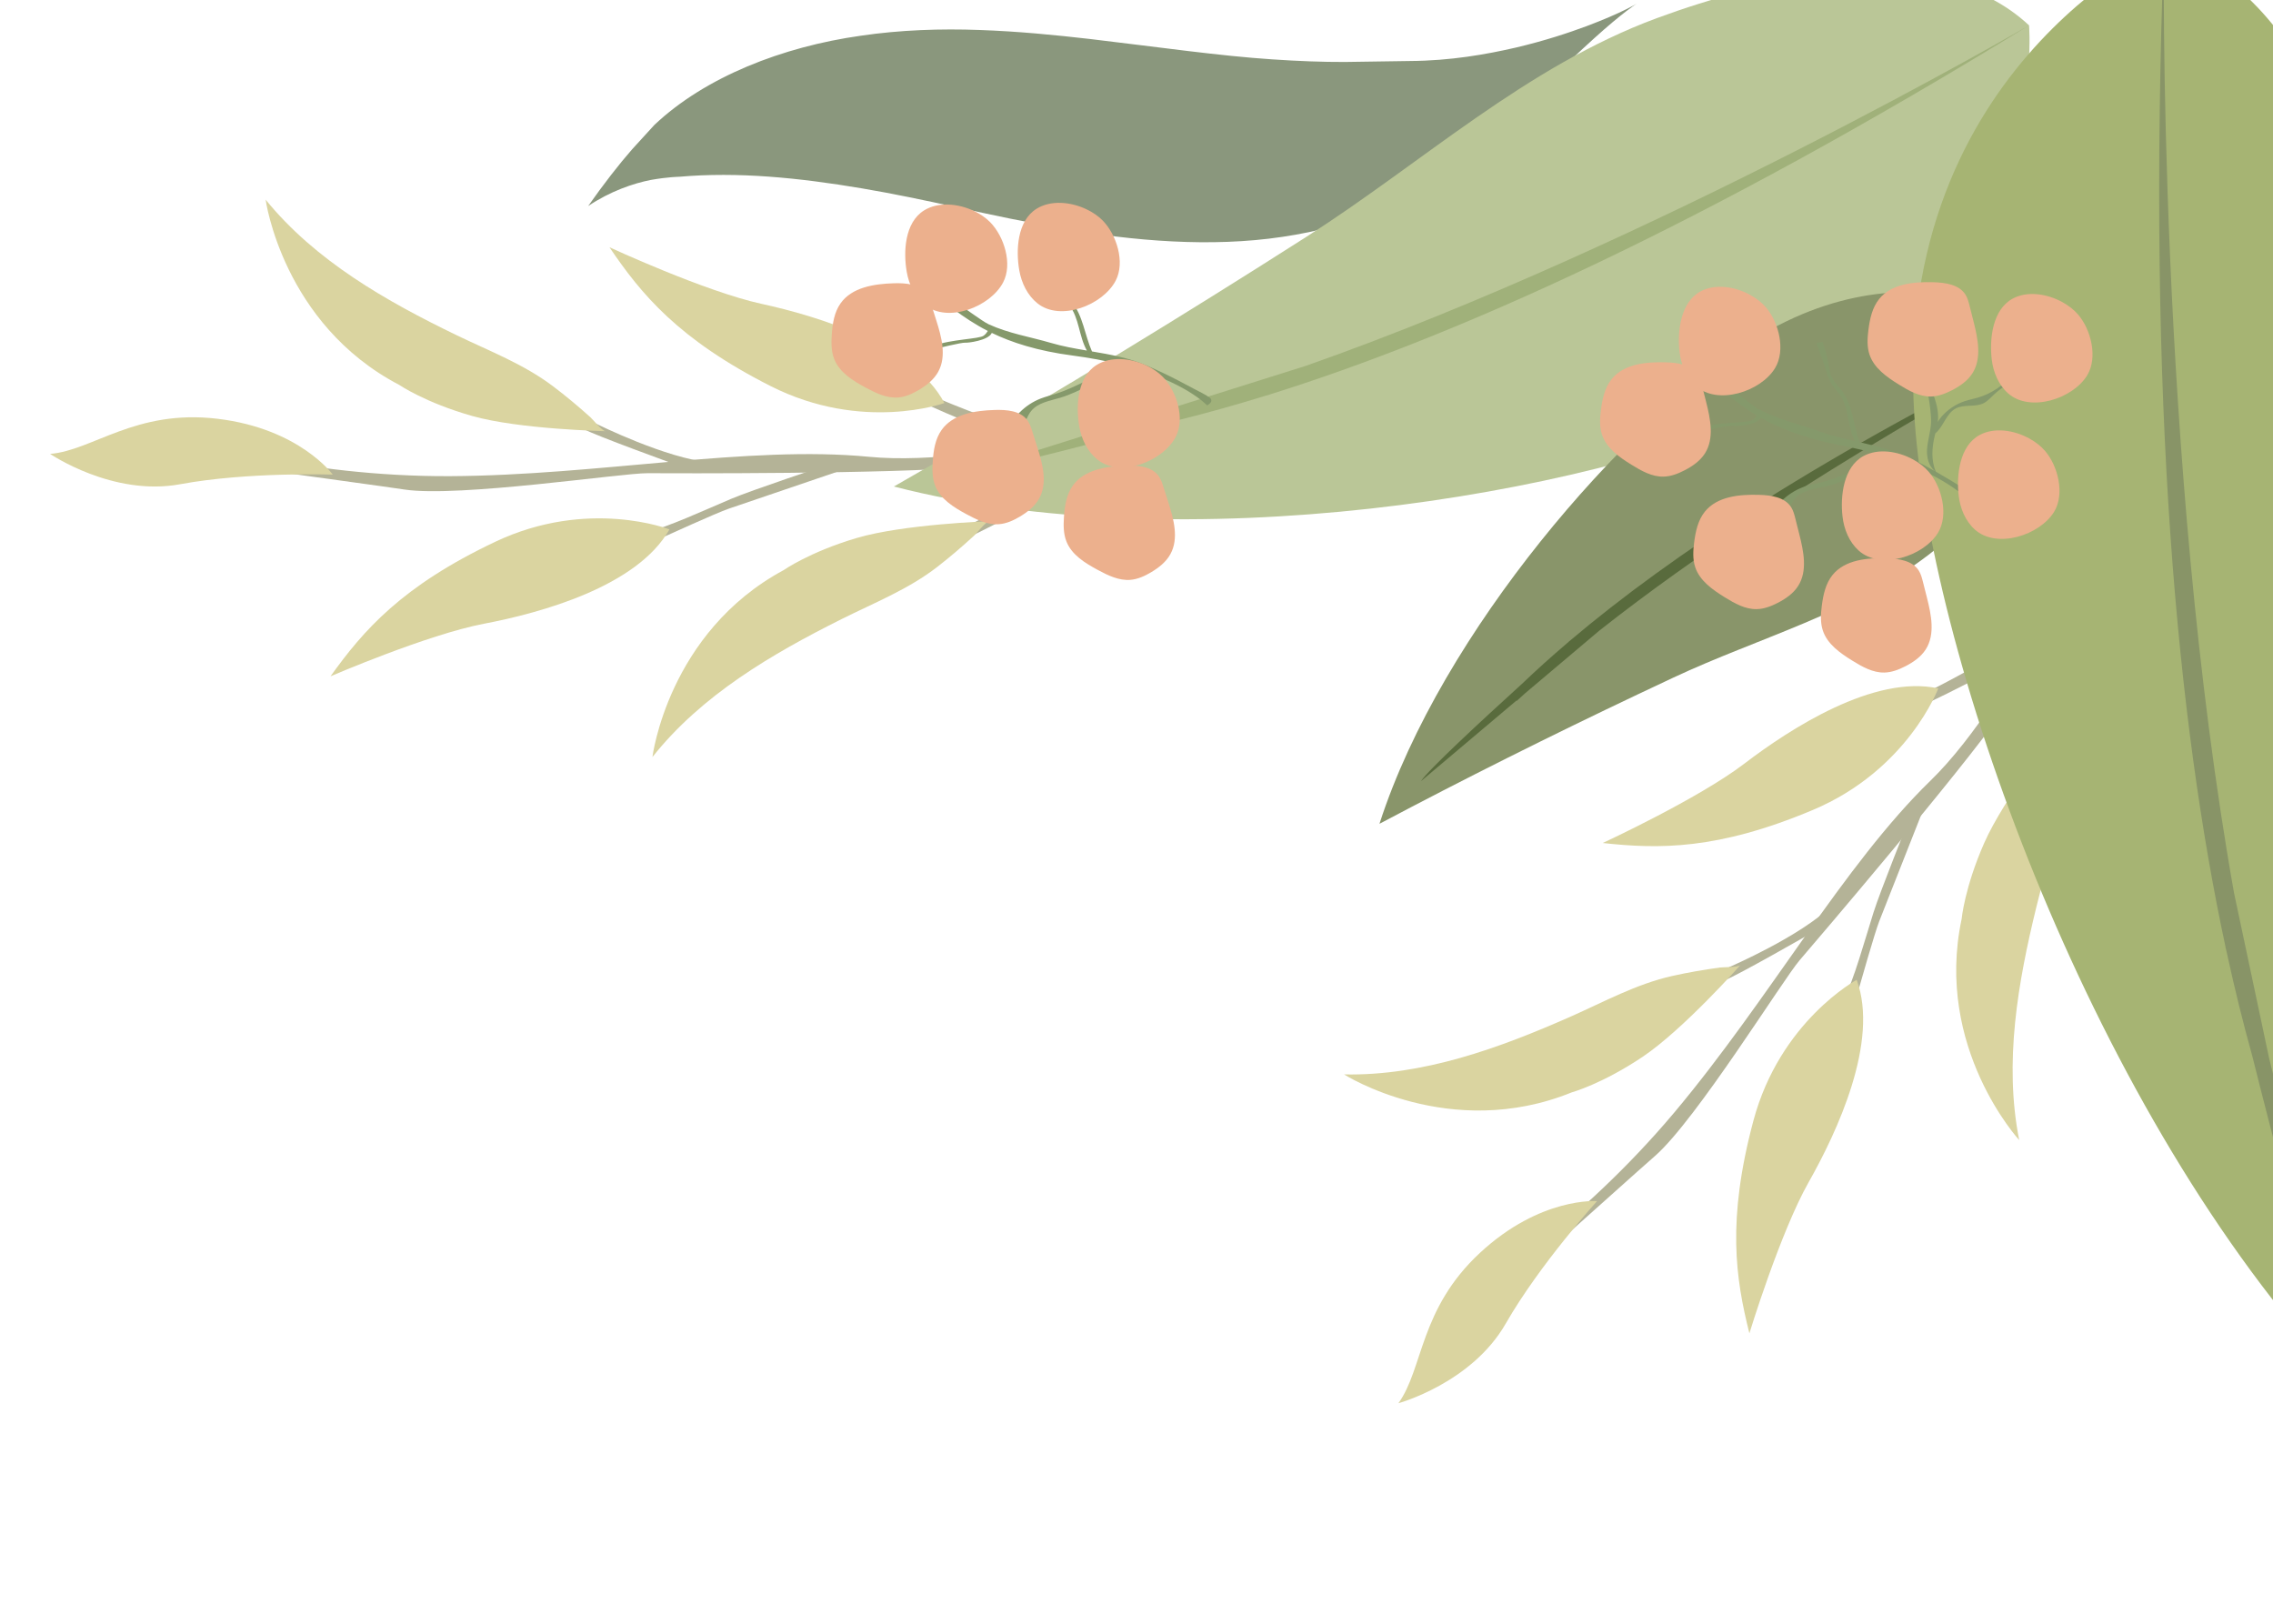<?xml version="1.0" encoding="utf-8"?>
<!-- Generator: Adobe Illustrator 15.1.0, SVG Export Plug-In . SVG Version: 6.00 Build 0)  -->
<!DOCTYPE svg PUBLIC "-//W3C//DTD SVG 1.1//EN" "http://www.w3.org/Graphics/SVG/1.1/DTD/svg11.dtd">
<svg xmlns="http://www.w3.org/2000/svg" xmlns:xlink="http://www.w3.org/1999/xlink" version="1.1" id="Layer_1" x="10px" y="0px" width="210px" height="150px" viewBox="265 30 210 150" enable-background="new 0 0 841.89 595.28" xml:space="preserve">
<path fill="#C3A56B" d="M438.614,65.396c-0.918,0.048-1.702-0.657-1.751-1.576s0.657-1.703,1.575-1.75
	c0.919-0.049,1.703,0.656,1.752,1.575C440.238,64.563,439.533,65.347,438.614,65.396"/>
<path fill="#C3A56B" d="M447.226,63.941c-0.562,0.03-1.042-0.402-1.07-0.963c-0.03-0.563,0.4-1.042,0.963-1.071
	s1.042,0.401,1.071,0.964C448.22,63.432,447.788,63.912,447.226,63.941"/>
<path fill="#C3A56B" d="M413.732,54.594c-0.562,0.03-1.042-0.402-1.071-0.963c-0.03-0.562,0.401-1.042,0.964-1.072
	c0.562-0.029,1.041,0.402,1.07,0.963C414.726,54.084,414.294,54.564,413.732,54.594"/>
<path fill="#B4B397" d="M341.324,72.995c0,0-6.807,2.258-8.771,3.087c-1.965,0.83-6.447,2.87-7.432,2.908
	c-0.982,0.04,1.324,0.557,1.324,0.557s4.79-2.185,5.879-2.553c1.088-0.368,11.344-3.861,11.344-3.861L341.324,72.995z"/>
<path fill="#B4B397" d="M320.126,69.165c0,0,6.454,3.212,10.521,3.555l-3.208,0.202c0,0-7.456-2.692-8.511-3.287
	C317.873,69.04,320.126,69.165,320.126,69.165"/>
<path fill="#B4B397" d="M351.604,66.777c0,0,8.363,3.604,12.432,3.946l-3.7,0.747c0,0-8.875-3.628-9.931-4.223
	C349.35,66.652,351.604,66.777,351.604,66.777"/>
<path fill="#B4B397" d="M282.2,70.588c0,0,10.75,3.469,24.403,3.399c13.652-0.07,27.527-2.869,38.696-1.788
	c11.167,1.08,30.538-4.769,30.538-4.769l0.364,0.928c0,0-14.574,4.129-21.632,4.784c-7.06,0.654-27.399,0.588-29.755,0.572
	c-2.354-0.016-17.433,2.257-22.421,1.512c-4.99-0.744-17.246-2.277-20.303-3.075C279.033,71.354,282.2,70.588,282.2,70.588"/>
<path fill="#DAD4A0" d="M301.89,65.561c-10.782-5.635-12.348-17.116-12.348-17.116c4.61,5.667,11.165,9.387,17.645,12.522
	c3.051,1.476,6.174,2.656,8.896,4.708c1.196,0.901,2.346,1.867,3.461,2.866c0.22,0.196,1.098,1.285,1.4,1.292
	c0,0-7.951-0.17-12.301-1.4S301.89,65.561,301.89,65.561"/>
<path fill="#DAD4A0" d="M326.85,78.905c0,0-7.491-2.934-16.106,1.149c-8.614,4.083-12.174,8.18-15.208,12.422
	c0,0,8.938-3.857,14.182-4.857C314.962,86.621,323.87,84.184,326.85,78.905"/>
<path fill="#DAD4A0" d="M352.252,67.233c0,0-7.567,2.734-16.071-1.574c-8.504-4.309-11.954-8.499-14.875-12.819
	c0,0,8.833,4.092,14.05,5.229C340.571,59.207,349.412,61.877,352.252,67.233"/>
<path fill="#DAD4A0" d="M295.743,73.843c0,0-3.077-4.253-10.653-5.158c-7.576-0.904-11.53,2.936-15.46,3.245
	c0,0,5.779,3.957,12.019,2.802C287.889,73.576,295.743,73.843,295.743,73.843"/>
<path fill="#B4B397" d="M367.918,69.846c0,0-5.79,5.079-10.829,7.417c-5.04,2.339-5.96,3.218-5.96,3.218l1.155,0.251
	c0,0,5.419-2.653,7.456-3.746s9.445-6.904,10.092-7.201C370.479,69.488,367.918,69.846,367.918,69.846"/>
<path fill="#DAD4A0" d="M342.762,87.188c3.031-1.515,6.14-2.734,8.836-4.82c1.184-0.917,2.32-1.896,3.424-2.909
	c0.217-0.199,1.08-1.299,1.382-1.31c0,0-7.946,0.272-12.28,1.558c-4.334,1.285-6.717,2.956-6.717,2.956
	c-10.709,5.772-12.129,17.272-12.129,17.272C329.814,94.209,336.321,90.407,342.762,87.188"/>
<path fill="#8A977D" d="M399.086,45.539c3.455-2.759,5.987-5.221,8.109-7.215c2.104-2.006,3.754-3.586,5.077-4.775
	c2.633-2.386,3.939-3.213,3.939-3.213s-1.315,0.833-4.629,2.079c-1.655,0.615-3.814,1.338-6.54,1.982
	c-2.719,0.626-6.026,1.217-9.78,1.239c-1.824,0.027-3.833,0.057-6.008,0.089c-2.102,0.007-4.295-0.078-6.702-0.24
	c-4.793-0.312-10.422-1.121-16.863-1.884c-3.214-0.37-6.634-0.706-10.184-0.83c-3.566-0.134-7.347-0.008-10.97,0.528
	c-7.246,1.02-14.378,3.803-19.079,8.244c0,0-0.815,0.891-2.046,2.239c-1.204,1.369-2.678,3.265-4.071,5.254
	c2.037-1.376,4.195-2.101,5.782-2.412c1.612-0.286,2.628-0.294,2.628-0.294c5.412-0.474,11.018,0.083,16.869,1.069
	c2.941,0.496,5.844,1.108,8.922,1.782c3.099,0.669,6.305,1.36,9.617,1.933c6.59,1.153,13.708,1.756,20.305,0.769
	c3.276-0.48,6.4-1.334,9.057-2.475C395.176,48.278,397.361,46.923,399.086,45.539"/>
<path fill="#BAC697" d="M381.109,54.788c1.513-0.954,3.023-1.912,4.53-2.874c10.725-6.841,20.325-15.761,32.418-20.232
	c9.807-3.625,25.709-7.44,34.404,0.659c0,0,2.16,23.81-23.397,35.414c-17.929,8.139-54.792,14.08-81.479,7.189
	C358.907,68.484,370.081,61.742,381.109,54.788"/>
<path fill="#A0B17A" d="M381.9,66.564c-2.82,0.873-5.476,1.609-7.978,2.229c-7.212,1.982-16.722,4.501-18.449,4.494l16.151-5.081
	c-0.012-0.016-0.018-0.034-0.031-0.049c0.494-0.129,0.998-0.275,1.497-0.412l12.537-3.943c32.248-11.325,66.833-31.46,66.833-31.46
	c-30.311,18.631-53.153,28.791-70.139,34.095l-0.016,0.012C382.307,66.448,382.155,66.492,381.9,66.564"/>
<path fill="#85996B" d="M372.36,64.409c-0.464-0.22-0.938-0.435-1.435-0.648c-1.65-0.71-3.35-1.012-5.039-1.296
	c-0.676-1.528-0.827-3.316-1.888-4.604c-0.384-0.466-0.881-0.855-1.13-1.406c-0.121-0.267-0.176-0.558-0.24-0.844
	c-0.17-0.758-0.422-1.496-0.728-2.209c-0.184,0.057-0.372,0.113-0.558,0.169c0.368,0.814,0.723,1.635,1.045,2.468
	c0.17,0.437,0.335,0.883,0.611,1.261c0.234,0.322,0.543,0.584,0.789,0.896c0.931,1.178,0.882,2.867,1.629,4.188
	c-1.119-0.189-2.232-0.386-3.322-0.706c-1.948-0.57-3.91-0.873-5.762-1.726c-0.559-0.258-2.383-1.616-3.846-2.619
	c-0.51-0.349-0.976-0.655-1.33-0.856c-0.086,0.186-0.18,0.366-0.283,0.54c1.461,0.828,2.87,2.27,5.389,3.556
	c-0.075,0.13-0.19,0.286-0.378,0.433c-0.407,0.317-3.002,0.326-4.606,0.93c-0.316,0.119-0.578,0.245-0.799,0.371
	c0.091,0.073,0.181,0.147,0.268,0.225c0.146-0.107,0.284-0.193,0.395-0.226c0.473-0.145,2.752-0.679,3-0.647
	c0.234,0.031,2.175-0.192,2.488-0.905c1.816,0.878,4.189,1.663,7.51,2.097c1.478,0.193,2.781,0.445,3.957,0.725
	c-0.061,0.073-0.12,0.148-0.184,0.216c-0.29,0.309-0.682,0.497-1.063,0.678c-0.592,0.281-1.183,0.562-1.773,0.843
	c-0.822,0.391-1.648,0.783-2.516,1.06c-0.465,0.148-0.942,0.263-1.398,0.438c-1.472,0.565-2.679,1.782-3.23,3.259
	c0.502,0.304,1.164-0.072,1.489-0.56c0.327-0.488,0.474-1.085,0.844-1.541c0.636-0.78,1.737-0.943,2.701-1.23
	c0.972-0.29,1.88-0.752,2.782-1.212c0.924-0.47,1.846-0.94,2.769-1.411c0.163-0.083,0.331-0.19,0.448-0.324
	c5.573,1.488,7.552,3.656,7.552,3.656c0.701-0.38,0.262-0.703,0.262-0.703c-0.449-0.33-1.004-0.571-1.49-0.836
	C374.287,65.365,373.346,64.875,372.36,64.409"/>
<path fill="#ECB08D" d="M344.975,65.804c0.936,0.504,1.948,1,3.009,0.915c0.681-0.055,1.319-0.348,1.905-0.695
	c0.715-0.423,1.396-0.957,1.795-1.684c0.787-1.435,0.309-3.205-0.188-4.764c-0.15-0.475-0.302-0.95-0.452-1.425
	c-0.113-0.354-0.229-0.715-0.445-1.018c-0.646-0.9-1.928-0.999-3.034-0.965c-1.811,0.057-3.85,0.37-4.9,1.845
	c-0.588,0.827-0.75,1.878-0.817,2.891c-0.052,0.765-0.056,1.557,0.228,2.27C342.564,64.415,343.801,65.171,344.975,65.804"/>
<path fill="#ECB08D" d="M366.426,82.651c0.936,0.504,1.949,1,3.009,0.915c0.679-0.055,1.318-0.348,1.905-0.696
	c0.715-0.423,1.396-0.956,1.795-1.684c0.787-1.435,0.308-3.205-0.188-4.764c-0.151-0.475-0.302-0.949-0.453-1.425
	c-0.112-0.354-0.229-0.715-0.445-1.017c-0.645-0.901-1.928-1-3.034-0.965c-1.811,0.056-3.849,0.369-4.899,1.844
	c-0.588,0.827-0.75,1.878-0.818,2.891c-0.051,0.765-0.055,1.557,0.229,2.271C364.014,81.261,365.252,82.018,366.426,82.651"/>
<path fill="#ECB08D" d="M354.304,77.509c0.937,0.504,1.949,1,3.009,0.914c0.68-0.054,1.32-0.347,1.906-0.696
	c0.715-0.423,1.396-0.956,1.795-1.684c0.787-1.435,0.308-3.204-0.188-4.764c-0.151-0.475-0.303-0.95-0.453-1.425
	c-0.112-0.354-0.229-0.715-0.445-1.017c-0.646-0.901-1.928-1-3.035-0.965c-1.809,0.056-3.848,0.369-4.898,1.844
	c-0.588,0.827-0.75,1.879-0.818,2.891c-0.052,0.765-0.055,1.557,0.228,2.271C351.893,76.12,353.13,76.876,354.304,77.509"/>
<path fill="#ECB08D" d="M354.973,49.482c-1.461-0.691-3.299-0.859-4.606-0.04c-1.788,1.118-1.918,3.823-1.592,5.686
	c0.205,1.167,0.751,2.308,1.677,3.048c2.129,1.704,6.044,0.164,7.225-2.086c0.9-1.712,0.087-4.252-1.189-5.557
	C356.081,50.12,355.557,49.759,354.973,49.482"/>
<path fill="#ECB08D" d="M370.912,63.761c-1.461-0.691-3.298-0.859-4.605-0.04c-1.789,1.119-1.918,3.823-1.592,5.686
	c0.203,1.168,0.75,2.308,1.676,3.048c2.129,1.704,6.045,0.164,7.226-2.086c0.898-1.713,0.086-4.252-1.189-5.557
	C372.021,64.398,371.497,64.038,370.912,63.761"/>
<path fill="#ECB08D" d="M365.367,49.327c-1.459-0.691-3.297-0.858-4.604-0.04c-1.789,1.119-1.918,3.823-1.593,5.687
	c0.205,1.167,0.752,2.307,1.678,3.048c2.129,1.703,6.043,0.163,7.225-2.087c0.898-1.712,0.086-4.252-1.189-5.557
	C366.477,49.964,365.953,49.604,365.367,49.327"/>
<path fill="#C3A56B" d="M438.316,61.151c0.562-0.03,1.041,0.401,1.071,0.963c0.029,0.562-0.401,1.042-0.964,1.072
	c-0.562,0.029-1.041-0.402-1.071-0.964C437.323,61.66,437.755,61.181,438.316,61.151"/>
<path fill="#B4B397" d="M441.396,105.655c0,0-2.682,6.65-3.32,8.685c-0.64,2.034-1.984,6.773-2.592,7.547
	c-0.605,0.775,1.281-0.649,1.281-0.649s1.434-5.065,1.856-6.134c0.424-1.068,4.396-11.148,4.396-11.148L441.396,105.655z"/>
<path fill="#B4B397" d="M424.761,119.338c0,0,6.625-2.842,9.518-5.722l-1.922,2.577c0,0-6.877,3.943-8.013,4.363
	C423.207,120.976,424.761,119.338,424.761,119.338"/>
<path fill="#B4B397" d="M443.308,93.794c0,0,8.159-4.045,11.052-6.926l-1.824,3.304c0,0-8.509,4.42-9.646,4.84
	C441.754,95.432,443.308,93.794,443.308,93.794"/>
<path fill="#B4B397" d="M401.307,149.177c0,0,9.602-5.952,18.381-16.407c8.781-10.455,15.624-22.844,23.675-30.66
	c8.049-7.816,16.123-26.37,16.123-26.37l0.944,0.323c0,0-6.281,13.785-10.35,19.589c-4.068,5.806-17.28,21.271-18.816,23.056
	c-1.535,1.786-9.56,14.753-13.354,18.075c-3.796,3.322-12.895,11.675-15.481,13.491
	C399.841,152.088,401.307,149.177,401.307,149.177"/>
<path fill="#DAD4A0" d="M410.214,130.912c-11.273,4.575-21.04-1.659-21.04-1.659c7.303,0.151,14.381-2.44,20.965-5.353
	c3.099-1.371,6.019-2.989,9.346-3.738c1.461-0.329,2.94-0.579,4.424-0.785c0.291-0.04,1.689-0.004,1.89-0.23
	c0,0-5.273,5.951-9.025,8.472C413.021,130.14,410.214,130.912,410.214,130.912"/>
<path fill="#DAD4A0" d="M436.538,120.515c0,0-7.083,3.814-9.545,13.024c-2.461,9.21-1.641,14.575-0.368,19.633
	c0,0,2.842-9.311,5.473-13.957C434.729,134.571,438.635,126.202,436.538,120.515"/>
<path fill="#DAD4A0" d="M444.073,93.595c0,0-2.81,7.538-11.598,11.234c-8.788,3.696-14.215,3.616-19.399,3.047
	c0,0,8.836-4.087,13.078-7.328C430.397,97.307,438.154,92.295,444.073,93.595"/>
<path fill="#DAD4A0" d="M412.551,140.957c0,0-5.234-0.406-10.825,4.786c-5.591,5.191-5.222,10.691-7.529,13.887
	c0,0,6.756-1.846,9.912-7.351C407.266,146.773,412.551,140.957,412.551,140.957"/>
<path fill="#B4B397" d="M456.204,83.34c0,0,0.125,7.701-1.353,13.057c-1.477,5.356-1.402,6.626-1.402,6.626l0.939-0.719
	c0,0,1.482-5.847,1.968-8.107c0.485-2.261,0.849-11.669,1.04-12.355C457.587,81.156,456.204,83.34,456.204,83.34"/>
<path fill="#DAD4A0" d="M453.149,113.743c0.806-3.292,1.888-6.451,2.041-9.856c0.068-1.496,0.056-2.997-0.002-4.494
	c-0.012-0.294-0.292-1.665-0.104-1.901c-0.001,0-4.935,6.235-6.759,10.371s-2.092,7.035-2.092,7.035
	c-2.528,11.9,5.321,20.424,5.321,20.424C450.125,128.158,451.436,120.734,453.149,113.743"/>
<path fill="#89956A" d="M416.306,94.149c1.102-0.523,2.206-1.044,3.311-1.561c7.859-3.68,16.507-5.954,23.499-11.289
	c5.673-4.326,13.679-12.095,12.189-20.063c0,0-12.931-9.943-28.952,0.544c-11.239,7.357-28.13,26.428-33.906,44.322
	C400.304,101.938,408.271,97.963,416.306,94.149"/>
<path fill="#596B3D" d="M409.81,89.391c-1.534,1.307-2.928,2.567-4.198,3.783c-3.777,3.432-8.702,7.991-9.329,8.989l8.828-7.451
	c0.004,0.013,0.012,0.023,0.016,0.037c0.256-0.237,0.523-0.475,0.784-0.711l6.853-5.785c18.305-14.444,42.542-27.016,42.542-27.016
	c-21.809,10.659-36.007,20.109-45.268,27.958l-0.013,0.005C410.024,89.2,409.943,89.271,409.81,89.391"/>
<path fill="#A6B473" d="M483.354,111.918c0.103-2.121,0.212-4.24,0.326-6.359c0.813-15.072,4.428-30.198,1.993-45.3
	c-1.975-12.249-7.311-30.906-20.752-35.166c0,0-25.863,11.659-22.943,44.836c2.05,23.275,17.417,64.833,40.106,88.387
	C482.154,142.85,482.603,127.371,483.354,111.918"/>
<path fill="#889467" d="M470.724,117.971c0.743,3.424,1.531,6.597,2.352,9.543c2.159,8.609,5.104,19.905,6.12,21.685l-4.175-19.654
	c0.023,0.004,0.047,0,0.07,0.005c-0.155-0.587-0.298-1.192-0.448-1.787l-3.239-15.256c-7.111-39.928-6.482-87.414-6.482-87.414
	c-1.568,42.19,1.261,71.721,5.688,92.367l-0.004,0.024C470.605,117.484,470.649,117.666,470.724,117.971"/>
<path fill="#85996B" d="M446.544,67.05c-0.854,0.279-1.625,0.798-2.203,1.484c-0.119,0.141-0.226,0.296-0.32,0.456
	c0.006-0.048,0.021-0.094,0.024-0.143c0.168-1.812-1.109-3.459-1.254-5.274c-0.026-0.33-0.015-0.671-0.132-0.981
	c-0.116-0.311-0.407-0.588-0.737-0.558c0.729,1.887,1.209,3.869,1.428,5.879c0.042,0.396,0.074,0.793,0.054,1.19
	c-0.045,0.802-0.31,1.577-0.365,2.378c-0.054,0.753,0.145,1.58,0.725,2.043c-0.641-0.364-1.318-0.735-1.996-1.075
	c-1.605-0.808-3.283-1.21-4.953-1.596c-0.583-1.565-0.628-3.359-1.608-4.708c-0.354-0.488-0.828-0.907-1.044-1.47
	c-0.104-0.274-0.142-0.568-0.188-0.857c-0.125-0.766-0.332-1.518-0.595-2.249c-0.188,0.046-0.379,0.089-0.566,0.135
	c0.318,0.835,0.623,1.675,0.896,2.527c0.142,0.446,0.281,0.9,0.534,1.295c0.215,0.335,0.506,0.616,0.734,0.942
	c0.859,1.232,0.709,2.915,1.367,4.265c0.002,0.005,0.005,0.009,0.007,0.013c-1.105-0.255-2.204-0.519-3.273-0.902
	c-1.91-0.686-3.852-1.104-5.647-2.067c-0.543-0.292-2.281-1.756-3.683-2.844c-0.487-0.379-0.935-0.711-1.275-0.934
	c-0.098,0.18-0.203,0.354-0.315,0.521c1.408,0.915,2.729,2.438,5.166,3.872c-0.082,0.125-0.207,0.275-0.404,0.41
	c-0.424,0.292-3.016,0.146-4.653,0.653c-0.322,0.101-0.592,0.21-0.819,0.322c0.086,0.079,0.171,0.158,0.254,0.241
	c0.152-0.099,0.295-0.176,0.406-0.203c0.481-0.116,2.789-0.513,3.034-0.466c0.231,0.044,2.183-0.063,2.537-0.754
	c1.763,0.984,4.084,1.91,7.372,2.542c1.463,0.281,2.749,0.61,3.906,0.959c-0.065,0.069-0.129,0.141-0.197,0.206
	c-0.307,0.29-0.709,0.455-1.101,0.613c-0.607,0.245-1.214,0.49-1.82,0.735c-0.845,0.341-1.691,0.683-2.574,0.907
	c-0.474,0.12-0.956,0.206-1.422,0.353c-1.503,0.476-2.78,1.619-3.42,3.059c0.482,0.334,1.165-0.002,1.52-0.469
	c0.355-0.467,0.538-1.055,0.936-1.487c0.681-0.741,1.789-0.838,2.77-1.067c0.985-0.23,1.921-0.638,2.85-1.043
	c0.949-0.414,1.898-0.829,2.848-1.243c0.167-0.073,0.342-0.17,0.468-0.296c5.474,1.819,7.318,4.102,7.318,4.102
	c0.723-0.337,0.303-0.687,0.303-0.687s-1.597-1.072-3.583-2.206c-0.458-1.042-0.365-2.248-0.095-3.355
	c0.015-0.062,0.03-0.124,0.047-0.187c0.767-0.631,0.997-1.83,1.882-2.297c0.773-0.41,1.771-0.095,2.559-0.479
	c0.379-0.185,0.665-0.511,0.971-0.802c0.615-0.585,1.348-1.046,2.14-1.35c-0.178-0.152-0.366-0.325-0.405-0.556
	c-0.809,1.036-1.949,1.811-3.211,2.182C447.34,66.845,446.935,66.922,446.544,67.05"/>
<path fill="#ECB08D" d="M415.739,72.937c0.904,0.56,1.886,1.115,2.948,1.093c0.683-0.014,1.338-0.268,1.944-0.581
	c0.739-0.38,1.449-0.872,1.893-1.574c0.872-1.384,0.499-3.18,0.098-4.767c-0.123-0.483-0.244-0.966-0.367-1.449
	c-0.091-0.36-0.185-0.727-0.383-1.042c-0.591-0.938-1.864-1.113-2.972-1.145c-1.811-0.052-3.863,0.138-5,1.548
	c-0.638,0.791-0.862,1.831-0.991,2.837c-0.096,0.761-0.146,1.551,0.092,2.28C413.416,71.405,414.604,72.235,415.739,72.937"/>
<path fill="#ECB08D" d="M436.144,91.036c0.904,0.56,1.885,1.115,2.948,1.094c0.683-0.015,1.337-0.269,1.944-0.581
	c0.738-0.379,1.45-0.871,1.893-1.574c0.871-1.385,0.499-3.18,0.098-4.766c-0.122-0.483-0.244-0.967-0.367-1.45
	c-0.091-0.36-0.185-0.727-0.383-1.042c-0.59-0.938-1.864-1.113-2.972-1.145c-1.811-0.052-3.863,0.139-5.001,1.548
	c-0.637,0.79-0.861,1.83-0.989,2.837c-0.098,0.761-0.148,1.551,0.091,2.279C433.82,89.505,435.009,90.335,436.144,91.036"/>
<path fill="#ECB08D" d="M424.352,85.178c0.904,0.56,1.885,1.115,2.948,1.094c0.683-0.014,1.338-0.269,1.944-0.581
	c0.739-0.379,1.45-0.871,1.893-1.574c0.872-1.384,0.499-3.18,0.098-4.766c-0.122-0.483-0.244-0.967-0.366-1.45
	c-0.092-0.36-0.186-0.727-0.384-1.042c-0.591-0.938-1.864-1.113-2.972-1.145c-1.811-0.052-3.863,0.139-5,1.548
	c-0.638,0.791-0.862,1.83-0.991,2.837c-0.097,0.761-0.146,1.551,0.092,2.28C422.028,83.647,423.218,84.477,424.352,85.178"/>
<path fill="#ECB08D" d="M426.695,57.242c-1.416-0.776-3.24-1.054-4.595-0.316c-1.852,1.01-2.144,3.703-1.929,5.581
	c0.134,1.178,0.611,2.349,1.49,3.144c2.023,1.828,6.023,0.526,7.338-1.65c0.999-1.656,0.34-4.239-0.855-5.618
	C427.765,57.944,427.263,57.553,426.695,57.242"/>
<path fill="#ECB08D" d="M441.752,72.449c-1.415-0.777-3.24-1.055-4.595-0.316c-1.852,1.01-2.144,3.703-1.929,5.582
	c0.134,1.178,0.611,2.349,1.49,3.143c2.023,1.828,6.023,0.526,7.338-1.649c0.999-1.656,0.34-4.239-0.855-5.618
	C442.821,73.15,442.319,72.759,441.752,72.449"/>
<path fill="#ECB08D" d="M452.483,70.505c-1.416-0.777-3.24-1.055-4.595-0.316c-1.853,1.01-2.144,3.703-1.93,5.582
	c0.135,1.178,0.611,2.349,1.491,3.143c2.023,1.828,6.023,0.526,7.337-1.649c1-1.656,0.341-4.239-0.854-5.618
	C453.553,71.208,453.051,70.816,452.483,70.505"/>
<path fill="#ECB08D" d="M440.453,65.536c0.904,0.56,1.885,1.116,2.948,1.093c0.683-0.014,1.338-0.269,1.944-0.581
	c0.738-0.38,1.45-0.871,1.893-1.574c0.871-1.384,0.499-3.18,0.098-4.766c-0.123-0.483-0.244-0.966-0.367-1.449
	c-0.091-0.361-0.186-0.728-0.383-1.042c-0.591-0.937-1.865-1.113-2.972-1.145c-1.811-0.052-3.863,0.139-5,1.549
	c-0.638,0.79-0.862,1.831-0.991,2.837c-0.096,0.761-0.147,1.55,0.092,2.279C438.13,64.004,439.318,64.834,440.453,65.536"/>
<path fill="#ECB08D" d="M455.535,57.907c-1.416-0.776-3.24-1.054-4.595-0.316c-1.853,1.01-2.144,3.703-1.93,5.581
	c0.134,1.178,0.611,2.349,1.491,3.144c2.023,1.827,6.023,0.525,7.337-1.65c1-1.656,0.341-4.239-0.854-5.618
	C456.604,58.609,456.103,58.218,455.535,57.907"/>
</svg>
